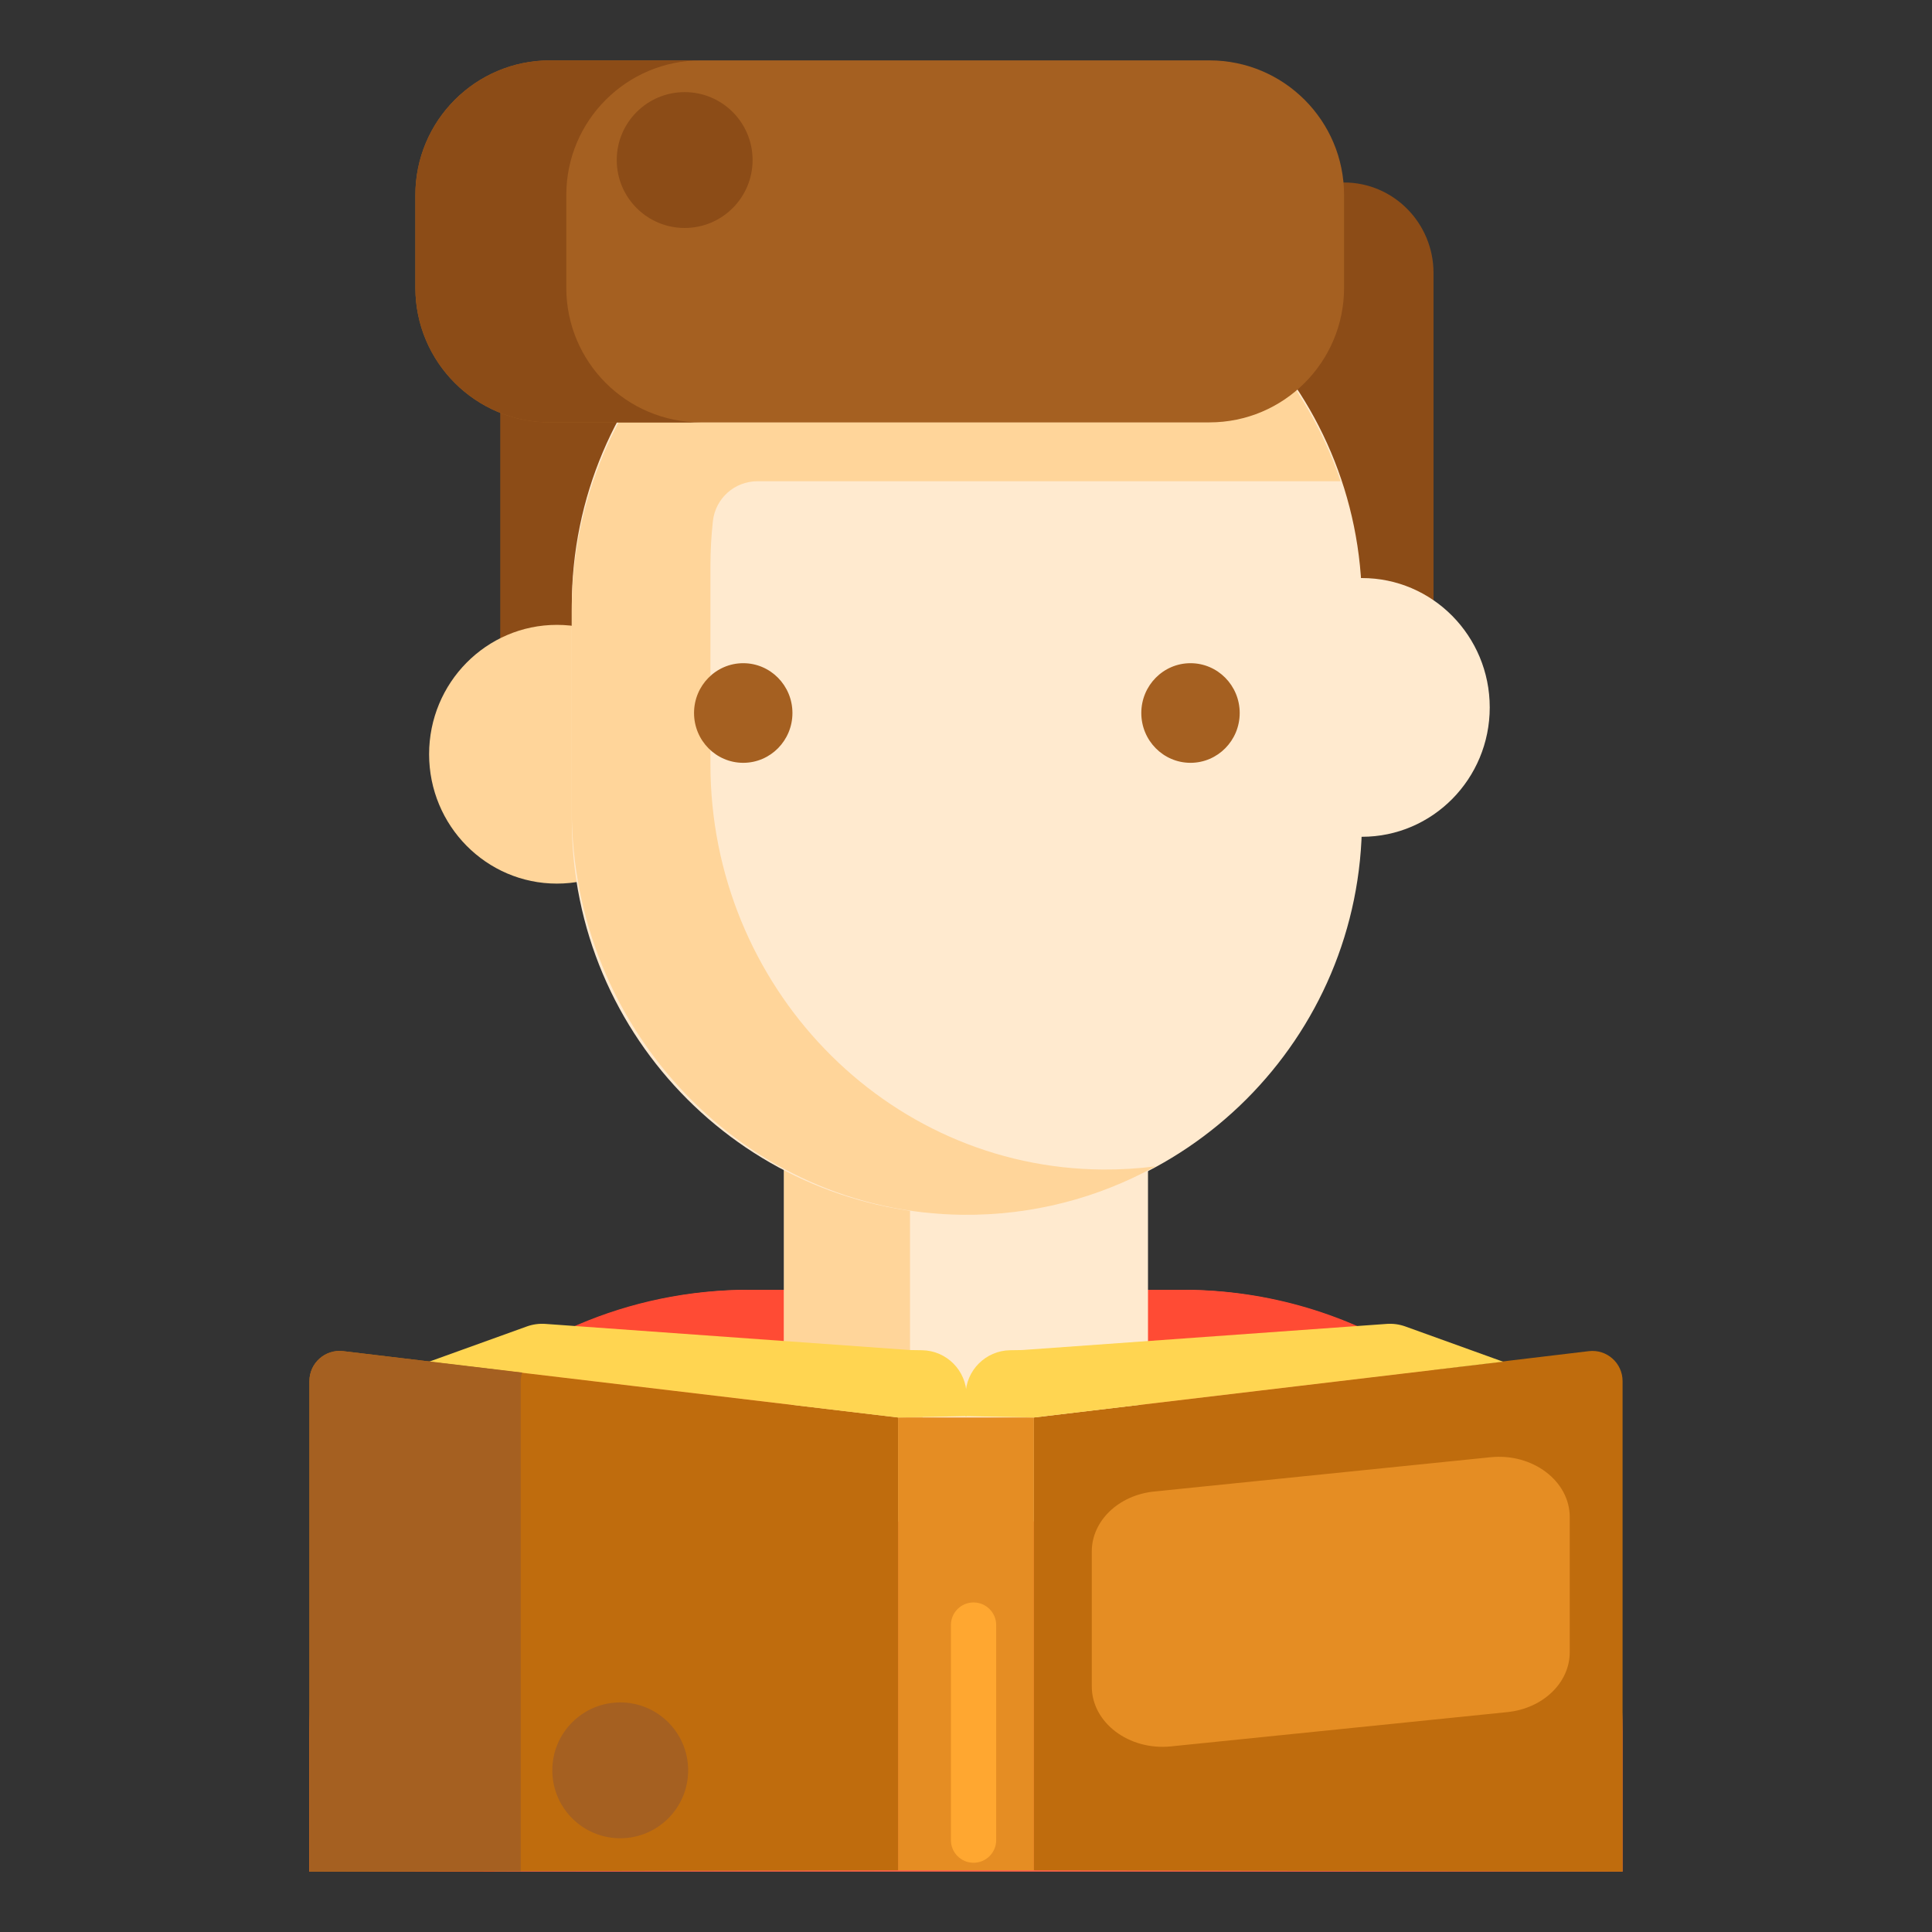 <?xml version="1.0" encoding="utf-8"?>
<!-- Generator: Adobe Illustrator 22.1.0, SVG Export Plug-In . SVG Version: 6.00 Build 0)  -->
<svg xmlns="http://www.w3.org/2000/svg"
	xmlns:xlink="http://www.w3.org/1999/xlink" version="1.1" id="Layer_1" x="0px" y="0px" viewBox="0 0 256 256" style="enable-background:new 0 0 256 256;" xml:space="preserve" width="512" height="512">
	<rect x="0" y="0" width="256" height="256" fill="#333333" stroke="none"/>
	<style type="text/css">
	.st0{fill:#FFDF74;}
	.st1{fill:#FFD551;}
	.st2{fill:#F9BB32;}
	.st3{fill:#FFA730;}
	.st4{fill:#E58D23;}
	.st5{fill:#DB9C2E;}
	.st6{fill:#FFB74B;}
	.st7{fill:#BF6C0D;}
	.st8{fill:#A56021;}
	.st9{fill:#FFC34C;}
	.st10{fill:#CCC033;}
	.st11{fill:#FFF4C1;}
	.st12{fill:#FF624B;}
	.st13{fill:#FF4B34;}
	.st14{fill:#EACF32;}
	.st15{fill:#99AF17;}
	.st16{fill:#8C4C17;}
	.st17{fill:#FCE575;}
	.st18{fill:#FF9079;}
	.st19{fill:#FCF9DE;}
	.st20{fill:#FFD59A;}
	.st21{fill:#FFEACF;}
	.st22{fill:#FCDA4F;}
	</style>
	<g>
		<g>
			<g>
				<path class="st12" d="M215,248H41v-18.527c0-32.346,26.221-58.567,58.567-58.567h56.866c32.346,0,58.567,26.221,58.567,58.567     V248z"/>
			</g>
		</g>
		<g>
			<g>
				<path class="st13" d="M65.508,238.52c0-32.546,26.06-58.93,58.207-58.93h57.586c2.197,0,4.364,0.128,6.498,0.368     c-8.977-5.732-19.608-9.052-31.006-9.052H99.207C67.06,170.906,41,197.29,41,229.836V248h24.508V238.52z"/>
			</g>
		</g>
		<g>
			<g>
				<path class="st16" d="M78.259,114.355h19.829V42.331c0-6.615-5.362-11.977-11.977-11.977h-7.852     c-6.615,0-11.977,5.362-11.977,11.977v60.048C66.283,108.993,71.645,114.355,78.259,114.355z"/>
			</g>
		</g>
		<g>
			<g>
				<path class="st16" d="M178.096,24.181h-8.1c-6.546,0-11.853,5.373-11.853,12V46.63c12.827,9.66,21.138,25.123,21.138,42.552     v18.94c5.989-0.602,10.668-5.717,10.668-11.94V36.182C189.949,29.554,184.642,24.181,178.096,24.181z"/>
			</g>
		</g>
		<g>
			<g>
				<ellipse class="st21" cx="180.466" cy="93.737" rx="16.932" ry="17.142"/>
			</g>
		</g>
		<g>
			<g>
				<ellipse class="st20" cx="73.79" cy="99.94" rx="16.932" ry="17.142"/>
			</g>
		</g>
		<g>
			<g>
				<path class="st21" d="M128.032,203.302h-0.063c-13.301,0-24.084-10.783-24.084-24.084v-58.551h48.23v58.551     C152.115,192.52,141.333,203.302,128.032,203.302z"/>
			</g>
		</g>
		<g>
			<g>
				<path class="st20" d="M120.58,178.888v-58.219h-16.695v58.219c0,13.484,10.797,24.415,24.115,24.415l0,0     c2.935,0,5.746-0.532,8.348-1.504C127.144,198.36,120.58,189.4,120.58,178.888z"/>
			</g>
		</g>
		<g>
			<g>
				<path class="st21" d="M128.184,160.969h-0.137c-28.875,0-52.282-23.407-52.282-52.282v-28.42     c0-28.875,23.407-52.282,52.282-52.282h0.137c28.875,0,52.282,23.407,52.282,52.282v28.42     C180.466,137.561,157.059,160.969,128.184,160.969z"/>
			</g>
		</g>
		<g>
			<g>
				<path class="st20" d="M94.137,101.295V74.985c0-2.007,0.111-3.987,0.326-5.936c0.333-3.017,2.888-5.28,5.886-5.28h77.29     c-7.06-20.82-26.565-35.785-49.524-35.785c-2.248,0-4.46,0.148-6.633,0.426c0.003-0.002,0.006-0.004,0.01-0.006     c-0.168,0.021-0.332,0.053-0.499,0.076c-0.552,0.076-1.102,0.157-1.648,0.25c-0.265,0.045-0.527,0.097-0.791,0.146     c-0.484,0.09-0.965,0.185-1.444,0.289c-0.278,0.06-0.554,0.124-0.83,0.188c-0.466,0.109-0.929,0.225-1.391,0.347     c-0.27,0.071-0.54,0.142-0.809,0.218c-0.478,0.134-0.952,0.278-1.424,0.426c-0.241,0.075-0.483,0.147-0.723,0.226     c-0.566,0.186-1.126,0.385-1.684,0.589c-0.138,0.051-0.278,0.096-0.415,0.148c-0.693,0.262-1.379,0.538-2.057,0.828     c-0.177,0.076-0.35,0.158-0.526,0.236c-0.497,0.219-0.991,0.442-1.48,0.676c-0.245,0.117-0.486,0.24-0.728,0.361     c-0.416,0.207-0.829,0.417-1.238,0.635c-0.259,0.138-0.516,0.279-0.773,0.421c-0.388,0.215-0.774,0.435-1.156,0.66     c-0.256,0.151-0.512,0.302-0.766,0.457c-0.384,0.235-0.763,0.476-1.14,0.72c-0.238,0.154-0.478,0.306-0.714,0.465     c-0.416,0.279-0.824,0.567-1.232,0.857c-0.187,0.134-0.378,0.262-0.563,0.398c-0.576,0.422-1.144,0.856-1.703,1.301     c-0.174,0.139-0.341,0.284-0.513,0.425c-0.39,0.319-0.778,0.639-1.158,0.969c-0.227,0.197-0.449,0.4-0.672,0.601     c-0.317,0.284-0.633,0.57-0.943,0.862c-0.235,0.221-0.465,0.446-0.696,0.671c-0.291,0.284-0.578,0.571-0.863,0.862     c-0.23,0.235-0.458,0.471-0.684,0.71c-0.278,0.295-0.55,0.595-0.821,0.896c-0.218,0.242-0.437,0.483-0.65,0.73     c-0.279,0.321-0.55,0.65-0.821,0.978c-0.193,0.234-0.39,0.464-0.579,0.702c-0.397,0.498-0.784,1.004-1.163,1.517     c-0.197,0.266-0.387,0.537-0.578,0.807c-0.265,0.373-0.531,0.745-0.787,1.125c-0.188,0.279-0.367,0.563-0.55,0.845     c-0.213,0.33-0.426,0.66-0.632,0.996c-0.185,0.3-0.364,0.604-0.543,0.908c-0.192,0.327-0.382,0.656-0.568,0.988     c-0.175,0.313-0.347,0.626-0.515,0.943c-0.178,0.334-0.351,0.671-0.522,1.01c-0.162,0.319-0.324,0.638-0.479,0.961     c-0.169,0.351-0.33,0.707-0.491,1.063c-0.144,0.316-0.291,0.63-0.428,0.95c-0.185,0.431-0.359,0.868-0.534,1.305     c-0.19,0.476-0.373,0.955-0.549,1.438c-0.145,0.395-0.293,0.789-0.429,1.188h0.004c-1.831,5.399-2.831,11.189-2.831,17.216     v26.342c0,29.159,22.997,53.337,51.796,53.638c9.259,0.097,17.971-2.24,25.55-6.418c-2.286,0.292-4.617,0.436-6.985,0.42     C117.246,154.769,94.137,130.535,94.137,101.295z"/>
			</g>
		</g>
		<g>
			<g>
				<path class="st8" d="M160.254,55.969H72.88c-9.854,0-17.842-7.988-17.842-17.842V25.842C55.038,15.988,63.026,8,72.88,8h87.374     c9.854,0,17.842,7.988,17.842,17.842v12.286C178.096,47.981,170.108,55.969,160.254,55.969z"/>
			</g>
		</g>
		<g>
			<g>
				<g>
					<ellipse class="st8" cx="98.483" cy="94.477" rx="6.519" ry="6.6"/>
				</g>
			</g>
			<g>
				<g>
					<ellipse class="st8" cx="157.748" cy="94.477" rx="6.519" ry="6.6"/>
				</g>
			</g>
		</g>
		<g>
			<g>
				<circle class="st16" cx="90.722" cy="21.207" r="9"/>
			</g>
		</g>
		<g>
			<g>
				<path class="st16" d="M75.038,38.127V25.842C75.038,15.988,83.026,8,92.88,8h-20c-9.854,0-17.842,7.988-17.842,17.842v12.286     c0,9.854,7.988,17.842,17.842,17.842h20C83.026,55.969,75.038,47.981,75.038,38.127z"/>
			</g>
		</g>
		<g>
			<g>
				<rect x="119" y="187.825" class="st4" width="18" height="60"/>
			</g>
		</g>
		<g>
			<g>
				<path class="st3" d="M129,246.824c-1.657,0-3-1.343-3-3v-28.491c0-1.657,1.343-3,3-3s3,1.343,3,3v28.491     C132,245.481,130.657,246.824,129,246.824z"/>
			</g>
		</g>
		<g>
			<g>
				<path class="st7" d="M137,187.825l73.525-8.79c2.38-0.285,4.475,1.574,4.475,3.972V248l-78-0.175V187.825z"/>
			</g>
		</g>
		<g>
			<g>
				<path class="st7" d="M119,187.825l-73.525-8.79c-2.38-0.285-4.475,1.574-4.475,3.972V248l78-0.175V187.825z"/>
			</g>
		</g>
		<g>
			<g>
				<path class="st1" d="M56.858,180.431l12.947-4.667c0.788-0.284,1.628-0.4,2.464-0.34l48.312,3.463l1.594,0.025     c3.245,0.052,5.86,2.674,5.904,5.919l0.038,2.817L119,187.825L56.858,180.431z"/>
			</g>
		</g>
		<g>
			<g>
				<path class="st1" d="M199.163,180.431l-12.947-4.667c-0.788-0.284-1.628-0.4-2.464-0.34l-48.312,3.463l-1.594,0.025     c-3.245,0.052-5.86,2.674-5.904,5.919l-0.038,2.817l9.116,0.175L199.163,180.431z"/>
			</g>
		</g>
		<g>
			<g>
				<path class="st4" d="M144.667,205.576v17.886c0,4.795,4.913,8.513,10.496,7.943l44.568-4.542     c4.718-0.481,8.269-3.892,8.269-7.943v-17.886c0-4.795-4.913-8.513-10.496-7.943l-44.568,4.542     C148.218,198.114,144.667,201.525,144.667,205.576z"/>
			</g>
		</g>
		<g>
			<g>
				<path class="st8" d="M69,183.007c0-0.399,0.077-0.775,0.184-1.138l-23.71-2.834c-2.38-0.285-4.475,1.574-4.475,3.972V248     l28-0.063V183.007z"/>
			</g>
		</g>
		<g>
			<g>
				<circle class="st8" cx="82.184" cy="234.579" r="9"/>
			</g>
		</g>
	</g>
</svg>
